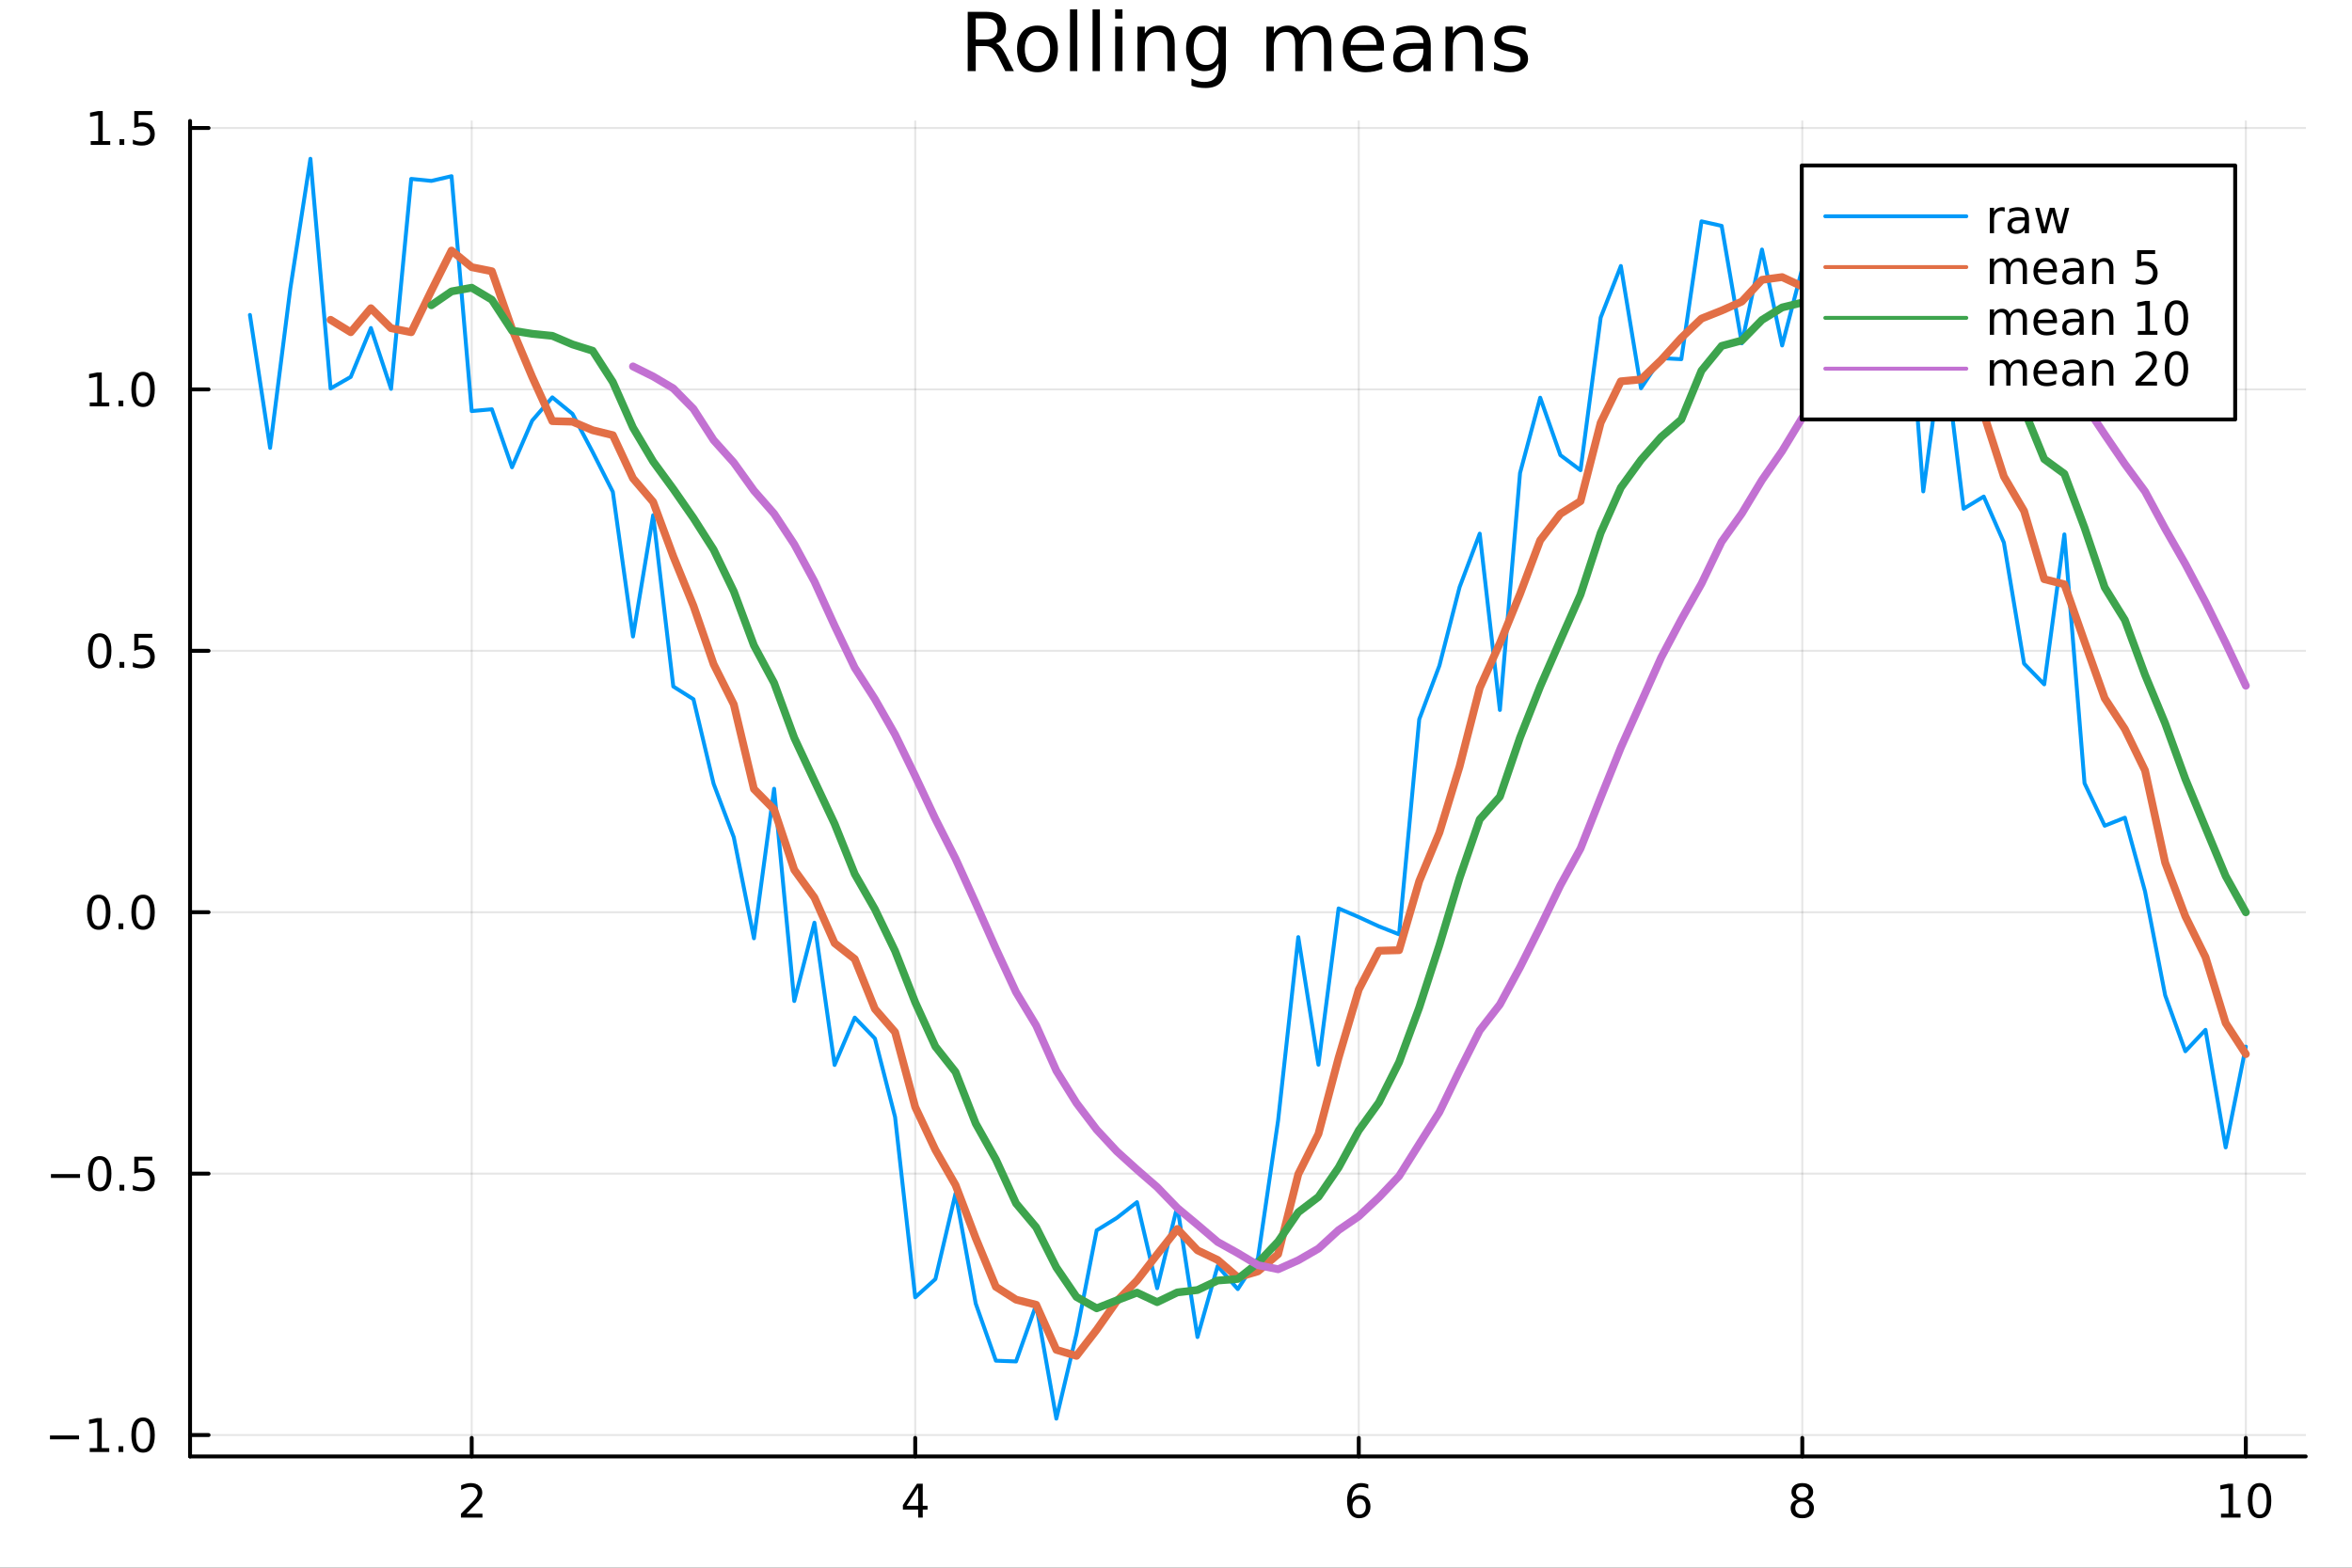 <?xml version="1.0" encoding="utf-8"?>
<svg xmlns="http://www.w3.org/2000/svg" xmlns:xlink="http://www.w3.org/1999/xlink" width="600" height="400" viewBox="0 0 2400 1600">
<rect x="0" y="0" width="2400" height="1600" fill="#333333" stroke="none"/>
<defs>
  <clipPath id="clip240">
    <rect x="0" y="0" width="2400" height="1600"/>
  </clipPath>
</defs>
<path clip-path="url(#clip240)" d="
M0 1600 L2400 1600 L2400 0 L0 0  Z
  " fill="#ffffff" fill-rule="evenodd" fill-opacity="1"/>
<defs>
  <clipPath id="clip241">
    <rect x="480" y="0" width="1681" height="1600"/>
  </clipPath>
</defs>
<path clip-path="url(#clip240)" d="
M193.936 1486.45 L2352.76 1486.45 L2352.76 123.472 L193.936 123.472  Z
  " fill="#ffffff" fill-rule="evenodd" fill-opacity="1"/>
<defs>
  <clipPath id="clip242">
    <rect x="193" y="123" width="2160" height="1364"/>
  </clipPath>
</defs>
<polyline clip-path="url(#clip242)" style="stroke:#000000; stroke-linecap:round; stroke-linejoin:round; stroke-width:2; stroke-opacity:0.1; fill:none" points="
  481.326,1486.45 481.326,123.472 
  "/>
<polyline clip-path="url(#clip242)" style="stroke:#000000; stroke-linecap:round; stroke-linejoin:round; stroke-width:2; stroke-opacity:0.1; fill:none" points="
  933.909,1486.45 933.909,123.472 
  "/>
<polyline clip-path="url(#clip242)" style="stroke:#000000; stroke-linecap:round; stroke-linejoin:round; stroke-width:2; stroke-opacity:0.1; fill:none" points="
  1386.49,1486.45 1386.49,123.472 
  "/>
<polyline clip-path="url(#clip242)" style="stroke:#000000; stroke-linecap:round; stroke-linejoin:round; stroke-width:2; stroke-opacity:0.1; fill:none" points="
  1839.07,1486.45 1839.07,123.472 
  "/>
<polyline clip-path="url(#clip242)" style="stroke:#000000; stroke-linecap:round; stroke-linejoin:round; stroke-width:2; stroke-opacity:0.1; fill:none" points="
  2291.66,1486.45 2291.66,123.472 
  "/>
<polyline clip-path="url(#clip240)" style="stroke:#000000; stroke-linecap:round; stroke-linejoin:round; stroke-width:4; stroke-opacity:1; fill:none" points="
  193.936,1486.45 2352.76,1486.45 
  "/>
<polyline clip-path="url(#clip240)" style="stroke:#000000; stroke-linecap:round; stroke-linejoin:round; stroke-width:4; stroke-opacity:1; fill:none" points="
  481.326,1486.45 481.326,1467.55 
  "/>
<polyline clip-path="url(#clip240)" style="stroke:#000000; stroke-linecap:round; stroke-linejoin:round; stroke-width:4; stroke-opacity:1; fill:none" points="
  933.909,1486.45 933.909,1467.55 
  "/>
<polyline clip-path="url(#clip240)" style="stroke:#000000; stroke-linecap:round; stroke-linejoin:round; stroke-width:4; stroke-opacity:1; fill:none" points="
  1386.49,1486.45 1386.49,1467.55 
  "/>
<polyline clip-path="url(#clip240)" style="stroke:#000000; stroke-linecap:round; stroke-linejoin:round; stroke-width:4; stroke-opacity:1; fill:none" points="
  1839.07,1486.45 1839.07,1467.55 
  "/>
<polyline clip-path="url(#clip240)" style="stroke:#000000; stroke-linecap:round; stroke-linejoin:round; stroke-width:4; stroke-opacity:1; fill:none" points="
  2291.66,1486.45 2291.66,1467.55 
  "/>
<path clip-path="url(#clip240)" d="M475.979 1544.91 L492.298 1544.91 L492.298 1548.85 L470.354 1548.85 L470.354 1544.91 Q473.016 1542.16 477.599 1537.53 Q482.206 1532.88 483.386 1531.53 Q485.632 1529.01 486.511 1527.27 Q487.414 1525.51 487.414 1523.82 Q487.414 1521.07 485.47 1519.33 Q483.548 1517.6 480.446 1517.6 Q478.247 1517.6 475.794 1518.36 Q473.363 1519.13 470.585 1520.68 L470.585 1515.95 Q473.409 1514.82 475.863 1514.24 Q478.317 1513.66 480.354 1513.66 Q485.724 1513.66 488.919 1516.35 Q492.113 1519.03 492.113 1523.52 Q492.113 1525.65 491.303 1527.57 Q490.516 1529.47 488.409 1532.07 Q487.831 1532.74 484.729 1535.95 Q481.627 1539.15 475.979 1544.91 Z" fill="#000000" fill-rule="evenodd" fill-opacity="1" /><path clip-path="url(#clip240)" d="M936.918 1518.36 L925.113 1536.81 L936.918 1536.81 L936.918 1518.36 M935.691 1514.29 L941.571 1514.29 L941.571 1536.81 L946.501 1536.81 L946.501 1540.7 L941.571 1540.7 L941.571 1548.85 L936.918 1548.85 L936.918 1540.7 L921.316 1540.7 L921.316 1536.19 L935.691 1514.29 Z" fill="#000000" fill-rule="evenodd" fill-opacity="1" /><path clip-path="url(#clip240)" d="M1386.9 1529.7 Q1383.75 1529.7 1381.9 1531.86 Q1380.07 1534.01 1380.07 1537.76 Q1380.07 1541.49 1381.9 1543.66 Q1383.75 1545.82 1386.9 1545.82 Q1390.04 1545.82 1391.87 1543.66 Q1393.73 1541.49 1393.73 1537.76 Q1393.73 1534.01 1391.87 1531.86 Q1390.04 1529.7 1386.9 1529.7 M1396.18 1515.05 L1396.18 1519.31 Q1394.42 1518.48 1392.61 1518.04 Q1390.83 1517.6 1389.07 1517.6 Q1384.44 1517.6 1381.99 1520.72 Q1379.56 1523.85 1379.21 1530.17 Q1380.58 1528.15 1382.64 1527.09 Q1384.7 1526 1387.17 1526 Q1392.38 1526 1395.39 1529.17 Q1398.42 1532.32 1398.42 1537.76 Q1398.42 1543.08 1395.28 1546.3 Q1392.13 1549.52 1386.9 1549.52 Q1380.9 1549.52 1377.73 1544.94 Q1374.56 1540.33 1374.56 1531.6 Q1374.56 1523.41 1378.45 1518.55 Q1382.34 1513.66 1388.89 1513.66 Q1390.65 1513.66 1392.43 1514.01 Q1394.23 1514.36 1396.18 1515.05 Z" fill="#000000" fill-rule="evenodd" fill-opacity="1" /><path clip-path="url(#clip240)" d="M1839.07 1532.44 Q1835.74 1532.44 1833.82 1534.22 Q1831.92 1536 1831.92 1539.13 Q1831.92 1542.25 1833.82 1544.03 Q1835.74 1545.82 1839.07 1545.82 Q1842.41 1545.82 1844.33 1544.03 Q1846.25 1542.23 1846.25 1539.13 Q1846.25 1536 1844.33 1534.22 Q1842.43 1532.44 1839.07 1532.44 M1834.4 1530.45 Q1831.39 1529.7 1829.7 1527.64 Q1828.03 1525.58 1828.03 1522.62 Q1828.03 1518.48 1830.97 1516.07 Q1833.94 1513.66 1839.07 1513.66 Q1844.24 1513.66 1847.18 1516.07 Q1850.12 1518.48 1850.12 1522.62 Q1850.12 1525.58 1848.43 1527.64 Q1846.76 1529.7 1843.77 1530.45 Q1847.15 1531.23 1849.03 1533.52 Q1850.93 1535.82 1850.93 1539.13 Q1850.93 1544.15 1847.85 1546.83 Q1844.79 1549.52 1839.07 1549.52 Q1833.36 1549.52 1830.28 1546.83 Q1827.22 1544.15 1827.22 1539.13 Q1827.22 1535.82 1829.12 1533.52 Q1831.02 1531.23 1834.4 1530.45 M1832.69 1523.06 Q1832.69 1525.75 1834.35 1527.25 Q1836.04 1528.76 1839.07 1528.76 Q1842.08 1528.76 1843.77 1527.25 Q1845.49 1525.75 1845.49 1523.06 Q1845.49 1520.38 1843.77 1518.87 Q1842.08 1517.37 1839.07 1517.37 Q1836.04 1517.37 1834.35 1518.87 Q1832.69 1520.38 1832.69 1523.06 Z" fill="#000000" fill-rule="evenodd" fill-opacity="1" /><path clip-path="url(#clip240)" d="M2266.34 1544.91 L2273.98 1544.91 L2273.98 1518.55 L2265.67 1520.21 L2265.67 1515.95 L2273.94 1514.29 L2278.61 1514.29 L2278.61 1544.91 L2286.25 1544.91 L2286.25 1548.85 L2266.34 1548.85 L2266.34 1544.91 Z" fill="#000000" fill-rule="evenodd" fill-opacity="1" /><path clip-path="url(#clip240)" d="M2305.7 1517.37 Q2302.09 1517.37 2300.26 1520.93 Q2298.45 1524.47 2298.45 1531.6 Q2298.45 1538.71 2300.26 1542.27 Q2302.09 1545.82 2305.7 1545.82 Q2309.33 1545.82 2311.14 1542.27 Q2312.96 1538.71 2312.96 1531.6 Q2312.96 1524.47 2311.14 1520.93 Q2309.33 1517.37 2305.7 1517.37 M2305.7 1513.66 Q2311.51 1513.66 2314.56 1518.27 Q2317.64 1522.85 2317.64 1531.6 Q2317.64 1540.33 2314.56 1544.94 Q2311.51 1549.52 2305.7 1549.52 Q2299.89 1549.52 2296.81 1544.94 Q2293.75 1540.33 2293.75 1531.6 Q2293.75 1522.85 2296.81 1518.27 Q2299.89 1513.66 2305.7 1513.66 Z" fill="#000000" fill-rule="evenodd" fill-opacity="1" /><polyline clip-path="url(#clip242)" style="stroke:#000000; stroke-linecap:round; stroke-linejoin:round; stroke-width:2; stroke-opacity:0.1; fill:none" points="
  193.936,1464.62 2352.76,1464.62 
  "/>
<polyline clip-path="url(#clip242)" style="stroke:#000000; stroke-linecap:round; stroke-linejoin:round; stroke-width:2; stroke-opacity:0.1; fill:none" points="
  193.936,1197.82 2352.76,1197.82 
  "/>
<polyline clip-path="url(#clip242)" style="stroke:#000000; stroke-linecap:round; stroke-linejoin:round; stroke-width:2; stroke-opacity:0.1; fill:none" points="
  193.936,931.022 2352.76,931.022 
  "/>
<polyline clip-path="url(#clip242)" style="stroke:#000000; stroke-linecap:round; stroke-linejoin:round; stroke-width:2; stroke-opacity:0.1; fill:none" points="
  193.936,664.223 2352.76,664.223 
  "/>
<polyline clip-path="url(#clip242)" style="stroke:#000000; stroke-linecap:round; stroke-linejoin:round; stroke-width:2; stroke-opacity:0.1; fill:none" points="
  193.936,397.424 2352.76,397.424 
  "/>
<polyline clip-path="url(#clip242)" style="stroke:#000000; stroke-linecap:round; stroke-linejoin:round; stroke-width:2; stroke-opacity:0.1; fill:none" points="
  193.936,130.625 2352.76,130.625 
  "/>
<polyline clip-path="url(#clip240)" style="stroke:#000000; stroke-linecap:round; stroke-linejoin:round; stroke-width:4; stroke-opacity:1; fill:none" points="
  193.936,1486.45 193.936,123.472 
  "/>
<polyline clip-path="url(#clip240)" style="stroke:#000000; stroke-linecap:round; stroke-linejoin:round; stroke-width:4; stroke-opacity:1; fill:none" points="
  193.936,1464.62 212.834,1464.62 
  "/>
<polyline clip-path="url(#clip240)" style="stroke:#000000; stroke-linecap:round; stroke-linejoin:round; stroke-width:4; stroke-opacity:1; fill:none" points="
  193.936,1197.82 212.834,1197.82 
  "/>
<polyline clip-path="url(#clip240)" style="stroke:#000000; stroke-linecap:round; stroke-linejoin:round; stroke-width:4; stroke-opacity:1; fill:none" points="
  193.936,931.022 212.834,931.022 
  "/>
<polyline clip-path="url(#clip240)" style="stroke:#000000; stroke-linecap:round; stroke-linejoin:round; stroke-width:4; stroke-opacity:1; fill:none" points="
  193.936,664.223 212.834,664.223 
  "/>
<polyline clip-path="url(#clip240)" style="stroke:#000000; stroke-linecap:round; stroke-linejoin:round; stroke-width:4; stroke-opacity:1; fill:none" points="
  193.936,397.424 212.834,397.424 
  "/>
<polyline clip-path="url(#clip240)" style="stroke:#000000; stroke-linecap:round; stroke-linejoin:round; stroke-width:4; stroke-opacity:1; fill:none" points="
  193.936,130.625 212.834,130.625 
  "/>
<path clip-path="url(#clip240)" d="M50.992 1465.07 L80.668 1465.07 L80.668 1469.01 L50.992 1469.01 L50.992 1465.07 Z" fill="#000000" fill-rule="evenodd" fill-opacity="1" /><path clip-path="url(#clip240)" d="M91.571 1477.96 L99.21 1477.96 L99.21 1451.6 L90.899 1453.27 L90.899 1449.01 L99.163 1447.34 L103.839 1447.34 L103.839 1477.96 L111.478 1477.96 L111.478 1481.9 L91.571 1481.9 L91.571 1477.96 Z" fill="#000000" fill-rule="evenodd" fill-opacity="1" /><path clip-path="url(#clip240)" d="M120.922 1476.02 L125.807 1476.02 L125.807 1481.9 L120.922 1481.9 L120.922 1476.02 Z" fill="#000000" fill-rule="evenodd" fill-opacity="1" /><path clip-path="url(#clip240)" d="M145.992 1450.42 Q142.381 1450.42 140.552 1453.98 Q138.746 1457.52 138.746 1464.65 Q138.746 1471.76 140.552 1475.33 Q142.381 1478.87 145.992 1478.87 Q149.626 1478.87 151.431 1475.33 Q153.26 1471.76 153.26 1464.65 Q153.26 1457.52 151.431 1453.98 Q149.626 1450.42 145.992 1450.42 M145.992 1446.71 Q151.802 1446.71 154.857 1451.32 Q157.936 1455.9 157.936 1464.65 Q157.936 1473.38 154.857 1477.99 Q151.802 1482.57 145.992 1482.57 Q140.181 1482.57 137.103 1477.99 Q134.047 1473.38 134.047 1464.65 Q134.047 1455.9 137.103 1451.32 Q140.181 1446.71 145.992 1446.71 Z" fill="#000000" fill-rule="evenodd" fill-opacity="1" /><path clip-path="url(#clip240)" d="M51.987 1198.27 L81.663 1198.27 L81.663 1202.21 L51.987 1202.21 L51.987 1198.27 Z" fill="#000000" fill-rule="evenodd" fill-opacity="1" /><path clip-path="url(#clip240)" d="M101.756 1183.62 Q98.145 1183.62 96.316 1187.18 Q94.51 1190.73 94.51 1197.86 Q94.51 1204.96 96.316 1208.53 Q98.145 1212.07 101.756 1212.07 Q105.39 1212.07 107.196 1208.53 Q109.024 1204.96 109.024 1197.86 Q109.024 1190.73 107.196 1187.18 Q105.39 1183.62 101.756 1183.62 M101.756 1179.92 Q107.566 1179.92 110.621 1184.52 Q113.7 1189.11 113.7 1197.86 Q113.7 1206.58 110.621 1211.19 Q107.566 1215.77 101.756 1215.77 Q95.946 1215.77 92.867 1211.19 Q89.811 1206.58 89.811 1197.86 Q89.811 1189.11 92.867 1184.52 Q95.946 1179.92 101.756 1179.92 Z" fill="#000000" fill-rule="evenodd" fill-opacity="1" /><path clip-path="url(#clip240)" d="M121.918 1209.22 L126.802 1209.22 L126.802 1215.1 L121.918 1215.1 L121.918 1209.22 Z" fill="#000000" fill-rule="evenodd" fill-opacity="1" /><path clip-path="url(#clip240)" d="M137.033 1180.54 L155.39 1180.54 L155.39 1184.48 L141.316 1184.48 L141.316 1192.95 Q142.334 1192.6 143.353 1192.44 Q144.371 1192.25 145.39 1192.25 Q151.177 1192.25 154.556 1195.42 Q157.936 1198.6 157.936 1204.01 Q157.936 1209.59 154.464 1212.69 Q150.992 1215.77 144.672 1215.77 Q142.496 1215.77 140.228 1215.4 Q137.982 1215.03 135.575 1214.29 L135.575 1209.59 Q137.658 1210.73 139.881 1211.28 Q142.103 1211.84 144.58 1211.84 Q148.584 1211.84 150.922 1209.73 Q153.26 1207.62 153.26 1204.01 Q153.26 1200.4 150.922 1198.3 Q148.584 1196.19 144.58 1196.19 Q142.705 1196.19 140.83 1196.61 Q138.978 1197.02 137.033 1197.9 L137.033 1180.54 Z" fill="#000000" fill-rule="evenodd" fill-opacity="1" /><path clip-path="url(#clip240)" d="M100.76 916.82 Q97.149 916.82 95.321 920.385 Q93.515 923.927 93.515 931.056 Q93.515 938.163 95.321 941.728 Q97.149 945.269 100.76 945.269 Q104.395 945.269 106.2 941.728 Q108.029 938.163 108.029 931.056 Q108.029 923.927 106.2 920.385 Q104.395 916.82 100.76 916.82 M100.76 913.117 Q106.571 913.117 109.626 917.723 Q112.705 922.306 112.705 931.056 Q112.705 939.783 109.626 944.39 Q106.571 948.973 100.76 948.973 Q94.95 948.973 91.871 944.39 Q88.816 939.783 88.816 931.056 Q88.816 922.306 91.871 917.723 Q94.95 913.117 100.76 913.117 Z" fill="#000000" fill-rule="evenodd" fill-opacity="1" /><path clip-path="url(#clip240)" d="M120.922 942.422 L125.807 942.422 L125.807 948.302 L120.922 948.302 L120.922 942.422 Z" fill="#000000" fill-rule="evenodd" fill-opacity="1" /><path clip-path="url(#clip240)" d="M145.992 916.82 Q142.381 916.82 140.552 920.385 Q138.746 923.927 138.746 931.056 Q138.746 938.163 140.552 941.728 Q142.381 945.269 145.992 945.269 Q149.626 945.269 151.431 941.728 Q153.26 938.163 153.26 931.056 Q153.26 923.927 151.431 920.385 Q149.626 916.82 145.992 916.82 M145.992 913.117 Q151.802 913.117 154.857 917.723 Q157.936 922.306 157.936 931.056 Q157.936 939.783 154.857 944.39 Q151.802 948.973 145.992 948.973 Q140.181 948.973 137.103 944.39 Q134.047 939.783 134.047 931.056 Q134.047 922.306 137.103 917.723 Q140.181 913.117 145.992 913.117 Z" fill="#000000" fill-rule="evenodd" fill-opacity="1" /><path clip-path="url(#clip240)" d="M101.756 650.021 Q98.145 650.021 96.316 653.586 Q94.51 657.128 94.51 664.258 Q94.51 671.364 96.316 674.929 Q98.145 678.47 101.756 678.47 Q105.39 678.47 107.196 674.929 Q109.024 671.364 109.024 664.258 Q109.024 657.128 107.196 653.586 Q105.39 650.021 101.756 650.021 M101.756 646.318 Q107.566 646.318 110.621 650.924 Q113.7 655.508 113.7 664.258 Q113.7 672.984 110.621 677.591 Q107.566 682.174 101.756 682.174 Q95.946 682.174 92.867 677.591 Q89.811 672.984 89.811 664.258 Q89.811 655.508 92.867 650.924 Q95.946 646.318 101.756 646.318 Z" fill="#000000" fill-rule="evenodd" fill-opacity="1" /><path clip-path="url(#clip240)" d="M121.918 675.623 L126.802 675.623 L126.802 681.503 L121.918 681.503 L121.918 675.623 Z" fill="#000000" fill-rule="evenodd" fill-opacity="1" /><path clip-path="url(#clip240)" d="M137.033 646.943 L155.39 646.943 L155.39 650.878 L141.316 650.878 L141.316 659.35 Q142.334 659.003 143.353 658.841 Q144.371 658.656 145.39 658.656 Q151.177 658.656 154.556 661.827 Q157.936 664.998 157.936 670.415 Q157.936 675.994 154.464 679.095 Q150.992 682.174 144.672 682.174 Q142.496 682.174 140.228 681.804 Q137.982 681.433 135.575 680.693 L135.575 675.994 Q137.658 677.128 139.881 677.683 Q142.103 678.239 144.58 678.239 Q148.584 678.239 150.922 676.132 Q153.26 674.026 153.26 670.415 Q153.26 666.804 150.922 664.697 Q148.584 662.591 144.58 662.591 Q142.705 662.591 140.83 663.008 Q138.978 663.424 137.033 664.304 L137.033 646.943 Z" fill="#000000" fill-rule="evenodd" fill-opacity="1" /><path clip-path="url(#clip240)" d="M91.571 410.769 L99.21 410.769 L99.21 384.403 L90.899 386.07 L90.899 381.811 L99.163 380.144 L103.839 380.144 L103.839 410.769 L111.478 410.769 L111.478 414.704 L91.571 414.704 L91.571 410.769 Z" fill="#000000" fill-rule="evenodd" fill-opacity="1" /><path clip-path="url(#clip240)" d="M120.922 408.824 L125.807 408.824 L125.807 414.704 L120.922 414.704 L120.922 408.824 Z" fill="#000000" fill-rule="evenodd" fill-opacity="1" /><path clip-path="url(#clip240)" d="M145.992 383.223 Q142.381 383.223 140.552 386.787 Q138.746 390.329 138.746 397.459 Q138.746 404.565 140.552 408.13 Q142.381 411.672 145.992 411.672 Q149.626 411.672 151.431 408.13 Q153.26 404.565 153.26 397.459 Q153.26 390.329 151.431 386.787 Q149.626 383.223 145.992 383.223 M145.992 379.519 Q151.802 379.519 154.857 384.125 Q157.936 388.709 157.936 397.459 Q157.936 406.185 154.857 410.792 Q151.802 415.375 145.992 415.375 Q140.181 415.375 137.103 410.792 Q134.047 406.185 134.047 397.459 Q134.047 388.709 137.103 384.125 Q140.181 379.519 145.992 379.519 Z" fill="#000000" fill-rule="evenodd" fill-opacity="1" /><path clip-path="url(#clip240)" d="M92.566 143.97 L100.205 143.97 L100.205 117.604 L91.895 119.271 L91.895 115.012 L100.159 113.345 L104.834 113.345 L104.834 143.97 L112.473 143.97 L112.473 147.905 L92.566 147.905 L92.566 143.97 Z" fill="#000000" fill-rule="evenodd" fill-opacity="1" /><path clip-path="url(#clip240)" d="M121.918 142.025 L126.802 142.025 L126.802 147.905 L121.918 147.905 L121.918 142.025 Z" fill="#000000" fill-rule="evenodd" fill-opacity="1" /><path clip-path="url(#clip240)" d="M137.033 113.345 L155.39 113.345 L155.39 117.28 L141.316 117.28 L141.316 125.752 Q142.334 125.405 143.353 125.243 Q144.371 125.058 145.39 125.058 Q151.177 125.058 154.556 128.229 Q157.936 131.401 157.936 136.817 Q157.936 142.396 154.464 145.498 Q150.992 148.576 144.672 148.576 Q142.496 148.576 140.228 148.206 Q137.982 147.836 135.575 147.095 L135.575 142.396 Q137.658 143.53 139.881 144.086 Q142.103 144.641 144.58 144.641 Q148.584 144.641 150.922 142.535 Q153.26 140.428 153.26 136.817 Q153.26 133.206 150.922 131.1 Q148.584 128.993 144.58 128.993 Q142.705 128.993 140.83 129.41 Q138.978 129.826 137.033 130.706 L137.033 113.345 Z" fill="#000000" fill-rule="evenodd" fill-opacity="1" /><path clip-path="url(#clip240)" d="M1016.15 44.22 Q1018.79 45.111 1021.26 48.028 Q1023.77 50.944 1026.28 56.048 L1034.59 72.576 L1025.8 72.576 L1018.06 57.061 Q1015.06 50.985 1012.22 49 Q1009.43 47.015 1004.57 47.015 L995.656 47.015 L995.656 72.576 L987.474 72.576 L987.474 12.096 L1005.95 12.096 Q1016.32 12.096 1021.42 16.43 Q1026.52 20.765 1026.52 29.515 Q1026.52 35.227 1023.85 38.994 Q1021.22 42.761 1016.15 44.22 M995.656 18.82 L995.656 40.29 L1005.95 40.29 Q1011.86 40.29 1014.86 37.576 Q1017.9 34.822 1017.9 29.515 Q1017.9 24.208 1014.86 21.535 Q1011.86 18.82 1005.95 18.82 L995.656 18.82 Z" fill="#000000" fill-rule="evenodd" fill-opacity="1" /><path clip-path="url(#clip240)" d="M1058.65 32.431 Q1052.65 32.431 1049.17 37.131 Q1045.69 41.789 1045.69 49.931 Q1045.69 58.074 1049.13 62.773 Q1052.61 67.431 1058.65 67.431 Q1064.6 67.431 1068.09 62.732 Q1071.57 58.033 1071.57 49.931 Q1071.57 41.87 1068.09 37.171 Q1064.6 32.431 1058.65 32.431 M1058.65 26.112 Q1068.37 26.112 1073.92 32.431 Q1079.47 38.751 1079.47 49.931 Q1079.47 61.071 1073.92 67.431 Q1068.37 73.751 1058.65 73.751 Q1048.89 73.751 1043.34 67.431 Q1037.83 61.071 1037.83 49.931 Q1037.83 38.751 1043.34 32.431 Q1048.89 26.112 1058.65 26.112 Z" fill="#000000" fill-rule="evenodd" fill-opacity="1" /><path clip-path="url(#clip240)" d="M1091.82 9.544 L1099.28 9.544 L1099.28 72.576 L1091.82 72.576 L1091.82 9.544 Z" fill="#000000" fill-rule="evenodd" fill-opacity="1" /><path clip-path="url(#clip240)" d="M1114.87 9.544 L1122.33 9.544 L1122.33 72.576 L1114.87 72.576 L1114.87 9.544 Z" fill="#000000" fill-rule="evenodd" fill-opacity="1" /><path clip-path="url(#clip240)" d="M1137.92 27.206 L1145.38 27.206 L1145.38 72.576 L1137.92 72.576 L1137.92 27.206 M1137.92 9.544 L1145.38 9.544 L1145.38 18.983 L1137.92 18.983 L1137.92 9.544 Z" fill="#000000" fill-rule="evenodd" fill-opacity="1" /><path clip-path="url(#clip240)" d="M1198.69 45.192 L1198.69 72.576 L1191.23 72.576 L1191.23 45.435 Q1191.23 38.994 1188.72 35.794 Q1186.21 32.594 1181.19 32.594 Q1175.15 32.594 1171.67 36.442 Q1168.18 40.29 1168.18 46.934 L1168.18 72.576 L1160.69 72.576 L1160.69 27.206 L1168.18 27.206 L1168.18 34.254 Q1170.86 30.163 1174.46 28.138 Q1178.11 26.112 1182.85 26.112 Q1190.67 26.112 1194.68 30.973 Q1198.69 35.794 1198.69 45.192 Z" fill="#000000" fill-rule="evenodd" fill-opacity="1" /><path clip-path="url(#clip240)" d="M1243.41 49.364 Q1243.41 41.263 1240.05 36.806 Q1236.73 32.35 1230.69 32.35 Q1224.69 32.35 1221.33 36.806 Q1218.01 41.263 1218.01 49.364 Q1218.01 57.426 1221.33 61.882 Q1224.69 66.338 1230.69 66.338 Q1236.73 66.338 1240.05 61.882 Q1243.41 57.426 1243.41 49.364 M1250.86 66.945 Q1250.86 78.531 1245.72 84.162 Q1240.57 89.833 1229.96 89.833 Q1226.03 89.833 1222.55 89.225 Q1219.06 88.658 1215.78 87.443 L1215.78 80.192 Q1219.06 81.974 1222.26 82.825 Q1225.46 83.675 1228.79 83.675 Q1236.12 83.675 1239.76 79.827 Q1243.41 76.019 1243.41 68.282 L1243.41 64.596 Q1241.1 68.606 1237.5 70.591 Q1233.89 72.576 1228.87 72.576 Q1220.52 72.576 1215.42 66.216 Q1210.31 59.856 1210.31 49.364 Q1210.31 38.832 1215.42 32.472 Q1220.52 26.112 1228.87 26.112 Q1233.89 26.112 1237.5 28.097 Q1241.1 30.082 1243.41 34.092 L1243.41 27.206 L1250.86 27.206 L1250.86 66.945 Z" fill="#000000" fill-rule="evenodd" fill-opacity="1" /><path clip-path="url(#clip240)" d="M1327.91 35.915 Q1330.71 30.892 1334.6 28.502 Q1338.48 26.112 1343.75 26.112 Q1350.84 26.112 1354.69 31.095 Q1358.54 36.037 1358.54 45.192 L1358.54 72.576 L1351.04 72.576 L1351.04 45.435 Q1351.04 38.913 1348.73 35.753 Q1346.42 32.594 1341.68 32.594 Q1335.89 32.594 1332.53 36.442 Q1329.17 40.29 1329.17 46.934 L1329.17 72.576 L1321.67 72.576 L1321.67 45.435 Q1321.67 38.873 1319.36 35.753 Q1317.06 32.594 1312.23 32.594 Q1306.52 32.594 1303.16 36.482 Q1299.8 40.331 1299.8 46.934 L1299.8 72.576 L1292.3 72.576 L1292.3 27.206 L1299.8 27.206 L1299.8 34.254 Q1302.35 30.082 1305.92 28.097 Q1309.48 26.112 1314.38 26.112 Q1319.32 26.112 1322.77 28.624 Q1326.25 31.135 1327.91 35.915 Z" fill="#000000" fill-rule="evenodd" fill-opacity="1" /><path clip-path="url(#clip240)" d="M1412.21 48.028 L1412.21 51.673 L1377.94 51.673 Q1378.43 59.37 1382.56 63.421 Q1386.73 67.431 1394.14 67.431 Q1398.44 67.431 1402.45 66.378 Q1406.5 65.325 1410.47 63.218 L1410.47 70.267 Q1406.46 71.968 1402.25 72.86 Q1398.03 73.751 1393.7 73.751 Q1382.84 73.751 1376.48 67.431 Q1370.16 61.112 1370.16 50.337 Q1370.16 39.197 1376.16 32.675 Q1382.19 26.112 1392.4 26.112 Q1401.56 26.112 1406.86 32.026 Q1412.21 37.9 1412.21 48.028 M1404.76 45.84 Q1404.68 39.723 1401.31 36.077 Q1397.99 32.431 1392.48 32.431 Q1386.24 32.431 1382.48 35.956 Q1378.75 39.48 1378.18 45.88 L1404.76 45.84 Z" fill="#000000" fill-rule="evenodd" fill-opacity="1" /><path clip-path="url(#clip240)" d="M1445.06 49.769 Q1436.03 49.769 1432.55 51.835 Q1429.06 53.901 1429.06 58.884 Q1429.06 62.854 1431.66 65.203 Q1434.29 67.512 1438.78 67.512 Q1444.98 67.512 1448.71 63.137 Q1452.48 58.722 1452.48 51.43 L1452.48 49.769 L1445.06 49.769 M1459.93 46.691 L1459.93 72.576 L1452.48 72.576 L1452.48 65.689 Q1449.92 69.821 1446.12 71.806 Q1442.31 73.751 1436.8 73.751 Q1429.83 73.751 1425.7 69.862 Q1421.61 65.933 1421.61 59.37 Q1421.61 51.714 1426.71 47.825 Q1431.86 43.936 1442.03 43.936 L1452.48 43.936 L1452.48 43.207 Q1452.48 38.062 1449.07 35.267 Q1445.71 32.431 1439.6 32.431 Q1435.71 32.431 1432.02 33.363 Q1428.33 34.295 1424.93 36.158 L1424.93 29.272 Q1429.02 27.692 1432.87 26.922 Q1436.72 26.112 1440.36 26.112 Q1450.21 26.112 1455.07 31.216 Q1459.93 36.32 1459.93 46.691 Z" fill="#000000" fill-rule="evenodd" fill-opacity="1" /><path clip-path="url(#clip240)" d="M1513 45.192 L1513 72.576 L1505.54 72.576 L1505.54 45.435 Q1505.54 38.994 1503.03 35.794 Q1500.52 32.594 1495.5 32.594 Q1489.46 32.594 1485.98 36.442 Q1482.49 40.29 1482.49 46.934 L1482.49 72.576 L1475 72.576 L1475 27.206 L1482.49 27.206 L1482.49 34.254 Q1485.17 30.163 1488.77 28.138 Q1492.42 26.112 1497.16 26.112 Q1504.98 26.112 1508.99 30.973 Q1513 35.794 1513 45.192 Z" fill="#000000" fill-rule="evenodd" fill-opacity="1" /><path clip-path="url(#clip240)" d="M1556.79 28.543 L1556.79 35.591 Q1553.63 33.971 1550.23 33.161 Q1546.82 32.35 1543.18 32.35 Q1537.63 32.35 1534.83 34.052 Q1532.08 35.753 1532.08 39.156 Q1532.08 41.749 1534.06 43.248 Q1536.05 44.706 1542.04 46.043 L1544.59 46.61 Q1552.53 48.311 1555.86 51.43 Q1559.22 54.509 1559.22 60.059 Q1559.22 66.378 1554.2 70.064 Q1549.21 73.751 1540.46 73.751 Q1536.82 73.751 1532.85 73.022 Q1528.92 72.333 1524.54 70.915 L1524.54 63.218 Q1528.67 65.365 1532.68 66.459 Q1536.7 67.512 1540.62 67.512 Q1545.89 67.512 1548.73 65.73 Q1551.56 63.907 1551.56 60.626 Q1551.56 57.588 1549.5 55.967 Q1547.47 54.347 1540.54 52.848 L1537.95 52.24 Q1531.02 50.782 1527.95 47.785 Q1524.87 44.746 1524.87 39.48 Q1524.87 33.08 1529.4 29.596 Q1533.94 26.112 1542.29 26.112 Q1546.42 26.112 1550.06 26.72 Q1553.71 27.327 1556.79 28.543 Z" fill="#000000" fill-rule="evenodd" fill-opacity="1" /><polyline clip-path="url(#clip242)" style="stroke:#009af9; stroke-linecap:round; stroke-linejoin:round; stroke-width:4; stroke-opacity:1; fill:none" points="
  255.035,321.424 275.607,457.104 296.179,295.005 316.751,162.047 337.322,396.484 357.894,384.69 378.466,334.782 399.038,396.884 419.61,182.572 440.182,184.633 
  460.754,179.804 481.326,419.558 501.898,417.709 522.47,476.913 543.042,429.263 563.614,405.562 584.186,422.423 604.758,461.361 625.33,502.011 645.902,649.623 
  666.474,525.836 687.046,700.644 707.617,713.655 728.189,799.972 748.761,854.502 769.333,957.632 789.905,805.017 810.477,1021.66 831.049,941.723 851.621,1086.92 
  872.193,1038.57 892.765,1059.89 913.337,1140.04 933.909,1324.03 954.481,1305.46 975.053,1218.02 995.625,1330.41 1016.2,1388.75 1036.77,1389.51 1057.34,1331.63 
  1077.91,1447.87 1098.48,1361.17 1119.06,1255.71 1139.63,1243.01 1160.2,1226.94 1180.77,1314.78 1201.34,1231.09 1221.92,1364.6 1242.49,1292.15 1263.06,1315.68 
  1283.63,1284.15 1304.2,1143.47 1324.78,956.432 1345.35,1086.64 1365.92,927.163 1386.49,935.984 1407.06,945.457 1427.64,953.608 1448.21,734.07 1468.78,679.361 
  1489.35,599.332 1509.92,544.644 1530.5,724.613 1551.07,482.728 1571.64,405.894 1592.21,464.501 1612.78,479.899 1633.35,324.107 1653.93,271.479 1674.5,396.273 
  1695.07,365.528 1715.64,366.581 1736.21,225.899 1756.79,230.509 1777.36,350.406 1797.93,254.672 1818.5,352.602 1839.07,273.878 1859.65,338.493 1880.22,194.888 
  1900.79,394.955 1921.36,249.461 1941.93,233.56 1962.51,501.536 1983.08,350.506 2003.65,519.248 2024.22,506.785 2044.79,553.747 2065.37,677.294 2085.94,698.458 
  2106.51,545.401 2127.08,799.369 2147.65,842.746 2168.23,834.531 2188.8,909.725 2209.37,1015.86 2229.94,1072.92 2250.51,1051.08 2271.09,1171.05 2291.66,1068.21 
  
  "/>
<polyline clip-path="url(#clip242)" style="stroke:#e26f46; stroke-linecap:round; stroke-linejoin:round; stroke-width:8; stroke-opacity:1; fill:none" points="
  337.322,326.413 357.894,339.066 378.466,314.602 399.038,334.977 419.61,339.083 440.182,296.712 460.754,255.735 481.326,272.69 501.898,276.855 522.47,335.723 
  543.042,384.649 563.614,429.801 584.186,430.374 604.758,439.104 625.33,444.124 645.902,488.196 666.474,512.251 687.046,567.895 707.617,618.354 728.189,677.946 
  748.761,718.922 769.333,805.281 789.905,826.156 810.477,887.757 831.049,916.107 851.621,962.59 872.193,978.778 892.765,1029.75 913.337,1053.43 933.909,1129.89 
  954.481,1173.6 975.053,1209.49 995.625,1263.59 1016.2,1313.34 1036.77,1326.43 1057.34,1331.67 1077.91,1377.64 1098.48,1383.79 1119.06,1357.18 1139.63,1327.88 
  1160.2,1306.94 1180.77,1280.32 1201.34,1254.31 1221.92,1276.08 1242.49,1285.91 1263.06,1303.66 1283.63,1297.53 1304.2,1280.01 1324.78,1198.38 1345.35,1157.27 
  1365.92,1079.57 1386.49,1009.94 1407.06,970.336 1427.64,969.772 1448.21,899.257 1468.78,849.696 1489.35,782.366 1509.92,702.203 1530.5,656.404 1551.07,606.135 
  1571.64,551.442 1592.21,524.476 1612.78,511.527 1633.35,431.425 1653.93,389.176 1674.5,387.252 1695.07,367.457 1715.64,344.794 1736.21,325.152 1756.79,316.958 
  1777.36,307.784 1797.93,285.613 1818.5,282.817 1839.07,292.413 1859.65,314.01 1880.22,282.906 1900.79,310.963 1921.36,290.335 1941.93,282.271 1962.51,314.88 
  1983.08,346.004 2003.65,370.862 2024.22,422.327 2044.79,486.364 2065.37,521.516 2085.94,591.106 2106.51,596.337 2127.08,654.854 2147.65,712.654 2168.23,744.101 
  2188.8,786.354 2209.37,880.447 2229.94,935.158 2250.51,976.826 2271.09,1044.13 2291.66,1075.83 
  "/>
<polyline clip-path="url(#clip242)" style="stroke:#3da44d; stroke-linecap:round; stroke-linejoin:round; stroke-width:8; stroke-opacity:1; fill:none" points="
  440.182,311.563 460.754,297.401 481.326,293.646 501.898,305.916 522.47,337.403 543.042,340.681 563.614,342.768 584.186,351.532 604.758,357.98 625.33,389.924 
  645.902,436.423 666.474,471.026 687.046,499.134 707.617,528.729 728.189,561.035 748.761,603.559 769.333,658.766 789.905,697.025 810.477,753.055 831.049,797.026 
  851.621,840.756 872.193,892.03 892.765,927.954 913.337,970.593 933.909,1023 954.481,1068.09 975.053,1094.13 995.625,1146.67 1016.2,1183.38 1036.77,1228.16 
  1057.34,1252.63 1077.91,1293.56 1098.48,1323.69 1119.06,1335.26 1139.63,1327.15 1160.2,1319.3 1180.77,1328.98 1201.34,1319.05 1221.92,1316.63 1242.49,1306.9 
  1263.06,1305.3 1283.63,1288.93 1304.2,1267.16 1324.78,1237.23 1345.35,1221.59 1365.92,1191.62 1386.49,1153.74 1407.06,1125.17 1427.64,1084.07 1448.21,1028.27 
  1468.78,964.634 1489.35,896.152 1509.92,836.27 1530.5,813.088 1551.07,752.696 1571.64,700.569 1592.21,653.421 1612.78,606.865 1633.35,543.915 1653.93,497.656 
  1674.5,469.347 1695.07,445.966 1715.64,428.16 1736.21,378.289 1756.79,353.067 1777.36,347.518 1797.93,326.535 1818.5,313.805 1839.07,308.783 1859.65,315.484 
  1880.22,295.345 1900.79,298.288 1921.36,286.576 1941.93,287.342 1962.51,314.445 1983.08,314.455 2003.65,340.913 2024.22,356.331 2044.79,384.318 2065.37,418.198 
  2085.94,468.555 2106.51,483.6 2127.08,538.59 2147.65,599.509 2168.23,632.809 2188.8,688.73 2209.37,738.392 2229.94,795.006 2250.51,844.74 2271.09,894.116 
  2291.66,931.09 
  "/>
<polyline clip-path="url(#clip242)" style="stroke:#c271d2; stroke-linecap:round; stroke-linejoin:round; stroke-width:8; stroke-opacity:1; fill:none" points="
  645.902,373.993 666.474,384.213 687.046,396.39 707.617,417.323 728.189,449.219 748.761,472.12 769.333,500.767 789.905,524.279 810.477,555.517 831.049,593.475 
  851.621,638.589 872.193,681.528 892.765,713.544 913.337,749.661 933.909,792.017 954.481,835.827 975.053,876.45 995.625,921.849 1016.2,968.219 1036.77,1012.59 
  1057.34,1046.69 1077.91,1092.8 1098.48,1125.82 1119.06,1152.93 1139.63,1175.08 1160.2,1193.7 1180.77,1211.56 1201.34,1232.86 1221.92,1250.01 1242.49,1267.53 
  1263.06,1278.97 1283.63,1291.25 1304.2,1295.42 1324.78,1286.24 1345.35,1274.37 1365.92,1255.46 1386.49,1241.36 1407.06,1222.11 1427.64,1200.35 1448.21,1167.58 
  1468.78,1134.97 1489.35,1092.54 1509.92,1051.71 1530.5,1025.16 1551.07,987.145 1571.64,946.092 1592.21,903.579 1612.78,866.019 1633.35,813.994 1653.93,762.96 
  1674.5,716.99 1695.07,671.059 1715.64,632.215 1736.21,595.688 1756.79,552.881 1777.36,524.043 1797.93,489.978 1818.5,460.335 1839.07,426.349 1859.65,406.57 
  1880.22,382.346 1900.79,372.127 1921.36,357.368 1941.93,332.815 1962.51,333.756 1983.08,330.987 2003.65,333.724 2024.22,335.068 2044.79,346.55 2065.37,366.841 
  2085.94,381.95 2106.51,390.944 2127.08,412.583 2147.65,443.426 2168.23,473.627 2188.8,501.593 2209.37,539.652 2229.94,575.668 2250.51,614.529 2271.09,656.157 
  2291.66,699.823 
  "/>
<path clip-path="url(#clip240)" d="
M1838.54 428.105 L2280.8 428.105 L2280.8 168.905 L1838.54 168.905  Z
  " fill="#ffffff" fill-rule="evenodd" fill-opacity="1"/>
<polyline clip-path="url(#clip240)" style="stroke:#000000; stroke-linecap:round; stroke-linejoin:round; stroke-width:4; stroke-opacity:1; fill:none" points="
  1838.54,428.105 2280.8,428.105 2280.8,168.905 1838.54,168.905 1838.54,428.105 
  "/>
<polyline clip-path="url(#clip240)" style="stroke:#009af9; stroke-linecap:round; stroke-linejoin:round; stroke-width:4; stroke-opacity:1; fill:none" points="
  1862.53,220.745 2006.45,220.745 
  "/>
<path clip-path="url(#clip240)" d="M2045.62 216.08 Q2044.91 215.664 2044.05 215.478 Q2043.22 215.27 2042.2 215.27 Q2038.59 215.27 2036.64 217.631 Q2034.72 219.969 2034.72 224.367 L2034.72 238.025 L2030.44 238.025 L2030.44 212.099 L2034.72 212.099 L2034.72 216.127 Q2036.06 213.766 2038.22 212.631 Q2040.37 211.474 2043.45 211.474 Q2043.89 211.474 2044.42 211.543 Q2044.95 211.59 2045.6 211.705 L2045.62 216.08 Z" fill="#000000" fill-rule="evenodd" fill-opacity="1" /><path clip-path="url(#clip240)" d="M2061.87 224.992 Q2056.71 224.992 2054.72 226.173 Q2052.73 227.353 2052.73 230.201 Q2052.73 232.469 2054.21 233.812 Q2055.72 235.131 2058.29 235.131 Q2061.83 235.131 2063.96 232.631 Q2066.11 230.108 2066.11 225.941 L2066.11 224.992 L2061.87 224.992 M2070.37 223.233 L2070.37 238.025 L2066.11 238.025 L2066.11 234.089 Q2064.65 236.451 2062.48 237.585 Q2060.3 238.696 2057.15 238.696 Q2053.17 238.696 2050.81 236.474 Q2048.47 234.228 2048.47 230.478 Q2048.47 226.103 2051.39 223.881 Q2054.33 221.659 2060.14 221.659 L2066.11 221.659 L2066.11 221.242 Q2066.11 218.303 2064.16 216.705 Q2062.24 215.085 2058.75 215.085 Q2056.53 215.085 2054.42 215.617 Q2052.31 216.15 2050.37 217.215 L2050.37 213.279 Q2052.71 212.377 2054.91 211.937 Q2057.1 211.474 2059.19 211.474 Q2064.81 211.474 2067.59 214.391 Q2070.37 217.307 2070.37 223.233 Z" fill="#000000" fill-rule="evenodd" fill-opacity="1" /><path clip-path="url(#clip240)" d="M2076.66 212.099 L2080.92 212.099 L2086.25 232.33 L2091.55 212.099 L2096.57 212.099 L2101.9 232.33 L2107.2 212.099 L2111.46 212.099 L2104.67 238.025 L2099.65 238.025 L2094.07 216.775 L2088.47 238.025 L2083.45 238.025 L2076.66 212.099 Z" fill="#000000" fill-rule="evenodd" fill-opacity="1" /><polyline clip-path="url(#clip240)" style="stroke:#e26f46; stroke-linecap:round; stroke-linejoin:round; stroke-width:4; stroke-opacity:1; fill:none" points="
  1862.53,272.585 2006.45,272.585 
  "/>
<path clip-path="url(#clip240)" d="M2050.79 268.916 Q2052.38 266.045 2054.6 264.68 Q2056.83 263.314 2059.84 263.314 Q2063.89 263.314 2066.09 266.161 Q2068.29 268.985 2068.29 274.217 L2068.29 289.865 L2064 289.865 L2064 274.355 Q2064 270.629 2062.68 268.823 Q2061.36 267.018 2058.66 267.018 Q2055.35 267.018 2053.42 269.217 Q2051.5 271.416 2051.5 275.212 L2051.5 289.865 L2047.22 289.865 L2047.22 274.355 Q2047.22 270.605 2045.9 268.823 Q2044.58 267.018 2041.83 267.018 Q2038.56 267.018 2036.64 269.24 Q2034.72 271.439 2034.72 275.212 L2034.72 289.865 L2030.44 289.865 L2030.44 263.939 L2034.72 263.939 L2034.72 267.967 Q2036.18 265.582 2038.22 264.448 Q2040.25 263.314 2043.05 263.314 Q2045.88 263.314 2047.85 264.749 Q2049.84 266.184 2050.79 268.916 Z" fill="#000000" fill-rule="evenodd" fill-opacity="1" /><path clip-path="url(#clip240)" d="M2098.96 275.837 L2098.96 277.92 L2079.37 277.92 Q2079.65 282.318 2082.01 284.633 Q2084.4 286.925 2088.63 286.925 Q2091.09 286.925 2093.38 286.323 Q2095.69 285.721 2097.96 284.517 L2097.96 288.545 Q2095.67 289.517 2093.26 290.027 Q2090.85 290.536 2088.38 290.536 Q2082.17 290.536 2078.54 286.925 Q2074.93 283.314 2074.93 277.156 Q2074.93 270.791 2078.35 267.064 Q2081.8 263.314 2087.64 263.314 Q2092.87 263.314 2095.9 266.693 Q2098.96 270.05 2098.96 275.837 M2094.7 274.587 Q2094.65 271.092 2092.73 269.008 Q2090.83 266.925 2087.68 266.925 Q2084.12 266.925 2081.97 268.939 Q2079.84 270.953 2079.51 274.61 L2094.7 274.587 Z" fill="#000000" fill-rule="evenodd" fill-opacity="1" /><path clip-path="url(#clip240)" d="M2117.73 276.832 Q2112.57 276.832 2110.58 278.013 Q2108.59 279.193 2108.59 282.041 Q2108.59 284.309 2110.07 285.652 Q2111.57 286.971 2114.14 286.971 Q2117.68 286.971 2119.81 284.471 Q2121.97 281.948 2121.97 277.781 L2121.97 276.832 L2117.73 276.832 M2126.22 275.073 L2126.22 289.865 L2121.97 289.865 L2121.97 285.929 Q2120.51 288.291 2118.33 289.425 Q2116.16 290.536 2113.01 290.536 Q2109.03 290.536 2106.66 288.314 Q2104.33 286.068 2104.33 282.318 Q2104.33 277.943 2107.24 275.721 Q2110.18 273.499 2115.99 273.499 L2121.97 273.499 L2121.97 273.082 Q2121.97 270.143 2120.02 268.545 Q2118.1 266.925 2114.6 266.925 Q2112.38 266.925 2110.28 267.457 Q2108.17 267.99 2106.22 269.055 L2106.22 265.119 Q2108.56 264.217 2110.76 263.777 Q2112.96 263.314 2115.04 263.314 Q2120.67 263.314 2123.45 266.231 Q2126.22 269.147 2126.22 275.073 Z" fill="#000000" fill-rule="evenodd" fill-opacity="1" /><path clip-path="url(#clip240)" d="M2156.55 274.217 L2156.55 289.865 L2152.29 289.865 L2152.29 274.355 Q2152.29 270.675 2150.85 268.846 Q2149.42 267.018 2146.55 267.018 Q2143.1 267.018 2141.11 269.217 Q2139.12 271.416 2139.12 275.212 L2139.12 289.865 L2134.84 289.865 L2134.84 263.939 L2139.12 263.939 L2139.12 267.967 Q2140.65 265.629 2142.71 264.471 Q2144.79 263.314 2147.5 263.314 Q2151.97 263.314 2154.26 266.092 Q2156.55 268.846 2156.55 274.217 Z" fill="#000000" fill-rule="evenodd" fill-opacity="1" /><path clip-path="url(#clip240)" d="M2180.76 255.305 L2199.12 255.305 L2199.12 259.24 L2185.04 259.24 L2185.04 267.712 Q2186.06 267.365 2187.08 267.203 Q2188.1 267.018 2189.12 267.018 Q2194.91 267.018 2198.28 270.189 Q2201.66 273.36 2201.66 278.777 Q2201.66 284.355 2198.19 287.457 Q2194.72 290.536 2188.4 290.536 Q2186.22 290.536 2183.96 290.166 Q2181.71 289.795 2179.3 289.054 L2179.3 284.355 Q2181.39 285.49 2183.61 286.045 Q2185.83 286.601 2188.31 286.601 Q2192.31 286.601 2194.65 284.494 Q2196.99 282.388 2196.99 278.777 Q2196.99 275.166 2194.65 273.059 Q2192.31 270.953 2188.31 270.953 Q2186.43 270.953 2184.56 271.369 Q2182.71 271.786 2180.76 272.666 L2180.76 255.305 Z" fill="#000000" fill-rule="evenodd" fill-opacity="1" /><polyline clip-path="url(#clip240)" style="stroke:#3da44d; stroke-linecap:round; stroke-linejoin:round; stroke-width:4; stroke-opacity:1; fill:none" points="
  1862.53,324.425 2006.45,324.425 
  "/>
<path clip-path="url(#clip240)" d="M2050.79 320.756 Q2052.38 317.885 2054.6 316.52 Q2056.83 315.154 2059.84 315.154 Q2063.89 315.154 2066.09 318.001 Q2068.29 320.825 2068.29 326.057 L2068.29 341.705 L2064 341.705 L2064 326.195 Q2064 322.469 2062.68 320.663 Q2061.36 318.858 2058.66 318.858 Q2055.35 318.858 2053.42 321.057 Q2051.5 323.256 2051.5 327.052 L2051.5 341.705 L2047.22 341.705 L2047.22 326.195 Q2047.22 322.445 2045.9 320.663 Q2044.58 318.858 2041.83 318.858 Q2038.56 318.858 2036.64 321.08 Q2034.72 323.279 2034.72 327.052 L2034.72 341.705 L2030.44 341.705 L2030.44 315.779 L2034.72 315.779 L2034.72 319.807 Q2036.18 317.422 2038.22 316.288 Q2040.25 315.154 2043.05 315.154 Q2045.88 315.154 2047.85 316.589 Q2049.84 318.024 2050.79 320.756 Z" fill="#000000" fill-rule="evenodd" fill-opacity="1" /><path clip-path="url(#clip240)" d="M2098.96 327.677 L2098.96 329.76 L2079.37 329.76 Q2079.65 334.158 2082.01 336.473 Q2084.4 338.765 2088.63 338.765 Q2091.09 338.765 2093.38 338.163 Q2095.69 337.561 2097.96 336.357 L2097.96 340.385 Q2095.67 341.357 2093.26 341.867 Q2090.85 342.376 2088.38 342.376 Q2082.17 342.376 2078.54 338.765 Q2074.93 335.154 2074.93 328.996 Q2074.93 322.631 2078.35 318.904 Q2081.8 315.154 2087.64 315.154 Q2092.87 315.154 2095.9 318.533 Q2098.96 321.89 2098.96 327.677 M2094.7 326.427 Q2094.65 322.932 2092.73 320.848 Q2090.83 318.765 2087.68 318.765 Q2084.12 318.765 2081.97 320.779 Q2079.84 322.793 2079.51 326.45 L2094.7 326.427 Z" fill="#000000" fill-rule="evenodd" fill-opacity="1" /><path clip-path="url(#clip240)" d="M2117.73 328.672 Q2112.57 328.672 2110.58 329.853 Q2108.59 331.033 2108.59 333.881 Q2108.59 336.149 2110.07 337.492 Q2111.57 338.811 2114.14 338.811 Q2117.68 338.811 2119.81 336.311 Q2121.97 333.788 2121.97 329.621 L2121.97 328.672 L2117.73 328.672 M2126.22 326.913 L2126.22 341.705 L2121.97 341.705 L2121.97 337.769 Q2120.51 340.131 2118.33 341.265 Q2116.16 342.376 2113.01 342.376 Q2109.03 342.376 2106.66 340.154 Q2104.33 337.908 2104.33 334.158 Q2104.33 329.783 2107.24 327.561 Q2110.18 325.339 2115.99 325.339 L2121.97 325.339 L2121.97 324.922 Q2121.97 321.983 2120.02 320.385 Q2118.1 318.765 2114.6 318.765 Q2112.38 318.765 2110.28 319.297 Q2108.17 319.83 2106.22 320.895 L2106.22 316.959 Q2108.56 316.057 2110.76 315.617 Q2112.96 315.154 2115.04 315.154 Q2120.67 315.154 2123.45 318.071 Q2126.22 320.987 2126.22 326.913 Z" fill="#000000" fill-rule="evenodd" fill-opacity="1" /><path clip-path="url(#clip240)" d="M2156.55 326.057 L2156.55 341.705 L2152.29 341.705 L2152.29 326.195 Q2152.29 322.515 2150.85 320.686 Q2149.42 318.858 2146.55 318.858 Q2143.1 318.858 2141.11 321.057 Q2139.12 323.256 2139.12 327.052 L2139.12 341.705 L2134.84 341.705 L2134.84 315.779 L2139.12 315.779 L2139.12 319.807 Q2140.65 317.469 2142.71 316.311 Q2144.79 315.154 2147.5 315.154 Q2151.97 315.154 2154.26 317.932 Q2156.55 320.686 2156.55 326.057 Z" fill="#000000" fill-rule="evenodd" fill-opacity="1" /><path clip-path="url(#clip240)" d="M2181.53 337.769 L2189.16 337.769 L2189.16 311.404 L2180.85 313.071 L2180.85 308.811 L2189.12 307.145 L2193.79 307.145 L2193.79 337.769 L2201.43 337.769 L2201.43 341.705 L2181.53 341.705 L2181.53 337.769 Z" fill="#000000" fill-rule="evenodd" fill-opacity="1" /><path clip-path="url(#clip240)" d="M2220.88 310.223 Q2217.27 310.223 2215.44 313.788 Q2213.63 317.33 2213.63 324.459 Q2213.63 331.566 2215.44 335.131 Q2217.27 338.672 2220.88 338.672 Q2224.51 338.672 2226.32 335.131 Q2228.15 331.566 2228.15 324.459 Q2228.15 317.33 2226.32 313.788 Q2224.51 310.223 2220.88 310.223 M2220.88 306.52 Q2226.69 306.52 2229.74 311.126 Q2232.82 315.709 2232.82 324.459 Q2232.82 333.186 2229.74 337.793 Q2226.69 342.376 2220.88 342.376 Q2215.07 342.376 2211.99 337.793 Q2208.93 333.186 2208.93 324.459 Q2208.93 315.709 2211.99 311.126 Q2215.07 306.52 2220.88 306.52 Z" fill="#000000" fill-rule="evenodd" fill-opacity="1" /><polyline clip-path="url(#clip240)" style="stroke:#c271d2; stroke-linecap:round; stroke-linejoin:round; stroke-width:4; stroke-opacity:1; fill:none" points="
  1862.53,376.265 2006.45,376.265 
  "/>
<path clip-path="url(#clip240)" d="M2050.79 372.596 Q2052.38 369.725 2054.6 368.36 Q2056.83 366.994 2059.84 366.994 Q2063.89 366.994 2066.09 369.841 Q2068.29 372.665 2068.29 377.897 L2068.29 393.545 L2064 393.545 L2064 378.035 Q2064 374.309 2062.68 372.503 Q2061.36 370.698 2058.66 370.698 Q2055.35 370.698 2053.42 372.897 Q2051.5 375.096 2051.5 378.892 L2051.5 393.545 L2047.22 393.545 L2047.22 378.035 Q2047.22 374.285 2045.9 372.503 Q2044.58 370.698 2041.83 370.698 Q2038.56 370.698 2036.64 372.92 Q2034.72 375.119 2034.72 378.892 L2034.72 393.545 L2030.44 393.545 L2030.44 367.619 L2034.72 367.619 L2034.72 371.647 Q2036.18 369.262 2038.22 368.128 Q2040.25 366.994 2043.05 366.994 Q2045.88 366.994 2047.85 368.429 Q2049.84 369.864 2050.79 372.596 Z" fill="#000000" fill-rule="evenodd" fill-opacity="1" /><path clip-path="url(#clip240)" d="M2098.96 379.517 L2098.96 381.6 L2079.37 381.6 Q2079.65 385.998 2082.01 388.313 Q2084.4 390.605 2088.63 390.605 Q2091.09 390.605 2093.38 390.003 Q2095.69 389.401 2097.96 388.197 L2097.96 392.225 Q2095.67 393.197 2093.26 393.707 Q2090.85 394.216 2088.38 394.216 Q2082.17 394.216 2078.54 390.605 Q2074.93 386.994 2074.93 380.836 Q2074.93 374.471 2078.35 370.744 Q2081.8 366.994 2087.64 366.994 Q2092.87 366.994 2095.9 370.373 Q2098.96 373.73 2098.96 379.517 M2094.7 378.267 Q2094.65 374.772 2092.73 372.688 Q2090.83 370.605 2087.68 370.605 Q2084.12 370.605 2081.97 372.619 Q2079.84 374.633 2079.51 378.29 L2094.7 378.267 Z" fill="#000000" fill-rule="evenodd" fill-opacity="1" /><path clip-path="url(#clip240)" d="M2117.73 380.512 Q2112.57 380.512 2110.58 381.693 Q2108.59 382.873 2108.59 385.721 Q2108.59 387.989 2110.07 389.332 Q2111.57 390.651 2114.14 390.651 Q2117.68 390.651 2119.81 388.151 Q2121.97 385.628 2121.97 381.461 L2121.97 380.512 L2117.73 380.512 M2126.22 378.753 L2126.22 393.545 L2121.97 393.545 L2121.97 389.609 Q2120.51 391.971 2118.33 393.105 Q2116.16 394.216 2113.01 394.216 Q2109.03 394.216 2106.66 391.994 Q2104.33 389.748 2104.33 385.998 Q2104.33 381.623 2107.24 379.401 Q2110.18 377.179 2115.99 377.179 L2121.97 377.179 L2121.97 376.762 Q2121.97 373.823 2120.02 372.225 Q2118.1 370.605 2114.6 370.605 Q2112.38 370.605 2110.28 371.137 Q2108.17 371.67 2106.22 372.735 L2106.22 368.799 Q2108.56 367.897 2110.76 367.457 Q2112.96 366.994 2115.04 366.994 Q2120.67 366.994 2123.45 369.911 Q2126.22 372.827 2126.22 378.753 Z" fill="#000000" fill-rule="evenodd" fill-opacity="1" /><path clip-path="url(#clip240)" d="M2156.55 377.897 L2156.55 393.545 L2152.29 393.545 L2152.29 378.035 Q2152.29 374.355 2150.85 372.526 Q2149.42 370.698 2146.55 370.698 Q2143.1 370.698 2141.11 372.897 Q2139.12 375.096 2139.12 378.892 L2139.12 393.545 L2134.84 393.545 L2134.84 367.619 L2139.12 367.619 L2139.12 371.647 Q2140.65 369.309 2142.71 368.151 Q2144.79 366.994 2147.5 366.994 Q2151.97 366.994 2154.26 369.772 Q2156.55 372.526 2156.55 377.897 Z" fill="#000000" fill-rule="evenodd" fill-opacity="1" /><path clip-path="url(#clip240)" d="M2184.74 389.609 L2201.06 389.609 L2201.06 393.545 L2179.12 393.545 L2179.12 389.609 Q2181.78 386.855 2186.36 382.225 Q2190.97 377.573 2192.15 376.23 Q2194.4 373.707 2195.28 371.971 Q2196.18 370.211 2196.18 368.522 Q2196.18 365.767 2194.23 364.031 Q2192.31 362.295 2189.21 362.295 Q2187.01 362.295 2184.56 363.059 Q2182.13 363.823 2179.35 365.374 L2179.35 360.651 Q2182.17 359.517 2184.63 358.938 Q2187.08 358.36 2189.12 358.36 Q2194.49 358.36 2197.68 361.045 Q2200.88 363.73 2200.88 368.221 Q2200.88 370.35 2200.07 372.272 Q2199.28 374.17 2197.17 376.762 Q2196.59 377.434 2193.49 380.651 Q2190.39 383.846 2184.74 389.609 Z" fill="#000000" fill-rule="evenodd" fill-opacity="1" /><path clip-path="url(#clip240)" d="M2220.88 362.063 Q2217.27 362.063 2215.44 365.628 Q2213.63 369.17 2213.63 376.299 Q2213.63 383.406 2215.44 386.971 Q2217.27 390.512 2220.88 390.512 Q2224.51 390.512 2226.32 386.971 Q2228.15 383.406 2228.15 376.299 Q2228.15 369.17 2226.32 365.628 Q2224.51 362.063 2220.88 362.063 M2220.88 358.36 Q2226.69 358.36 2229.74 362.966 Q2232.82 367.549 2232.82 376.299 Q2232.82 385.026 2229.74 389.633 Q2226.69 394.216 2220.88 394.216 Q2215.07 394.216 2211.99 389.633 Q2208.93 385.026 2208.93 376.299 Q2208.93 367.549 2211.99 362.966 Q2215.07 358.36 2220.88 358.36 Z" fill="#000000" fill-rule="evenodd" fill-opacity="1" /></svg>
